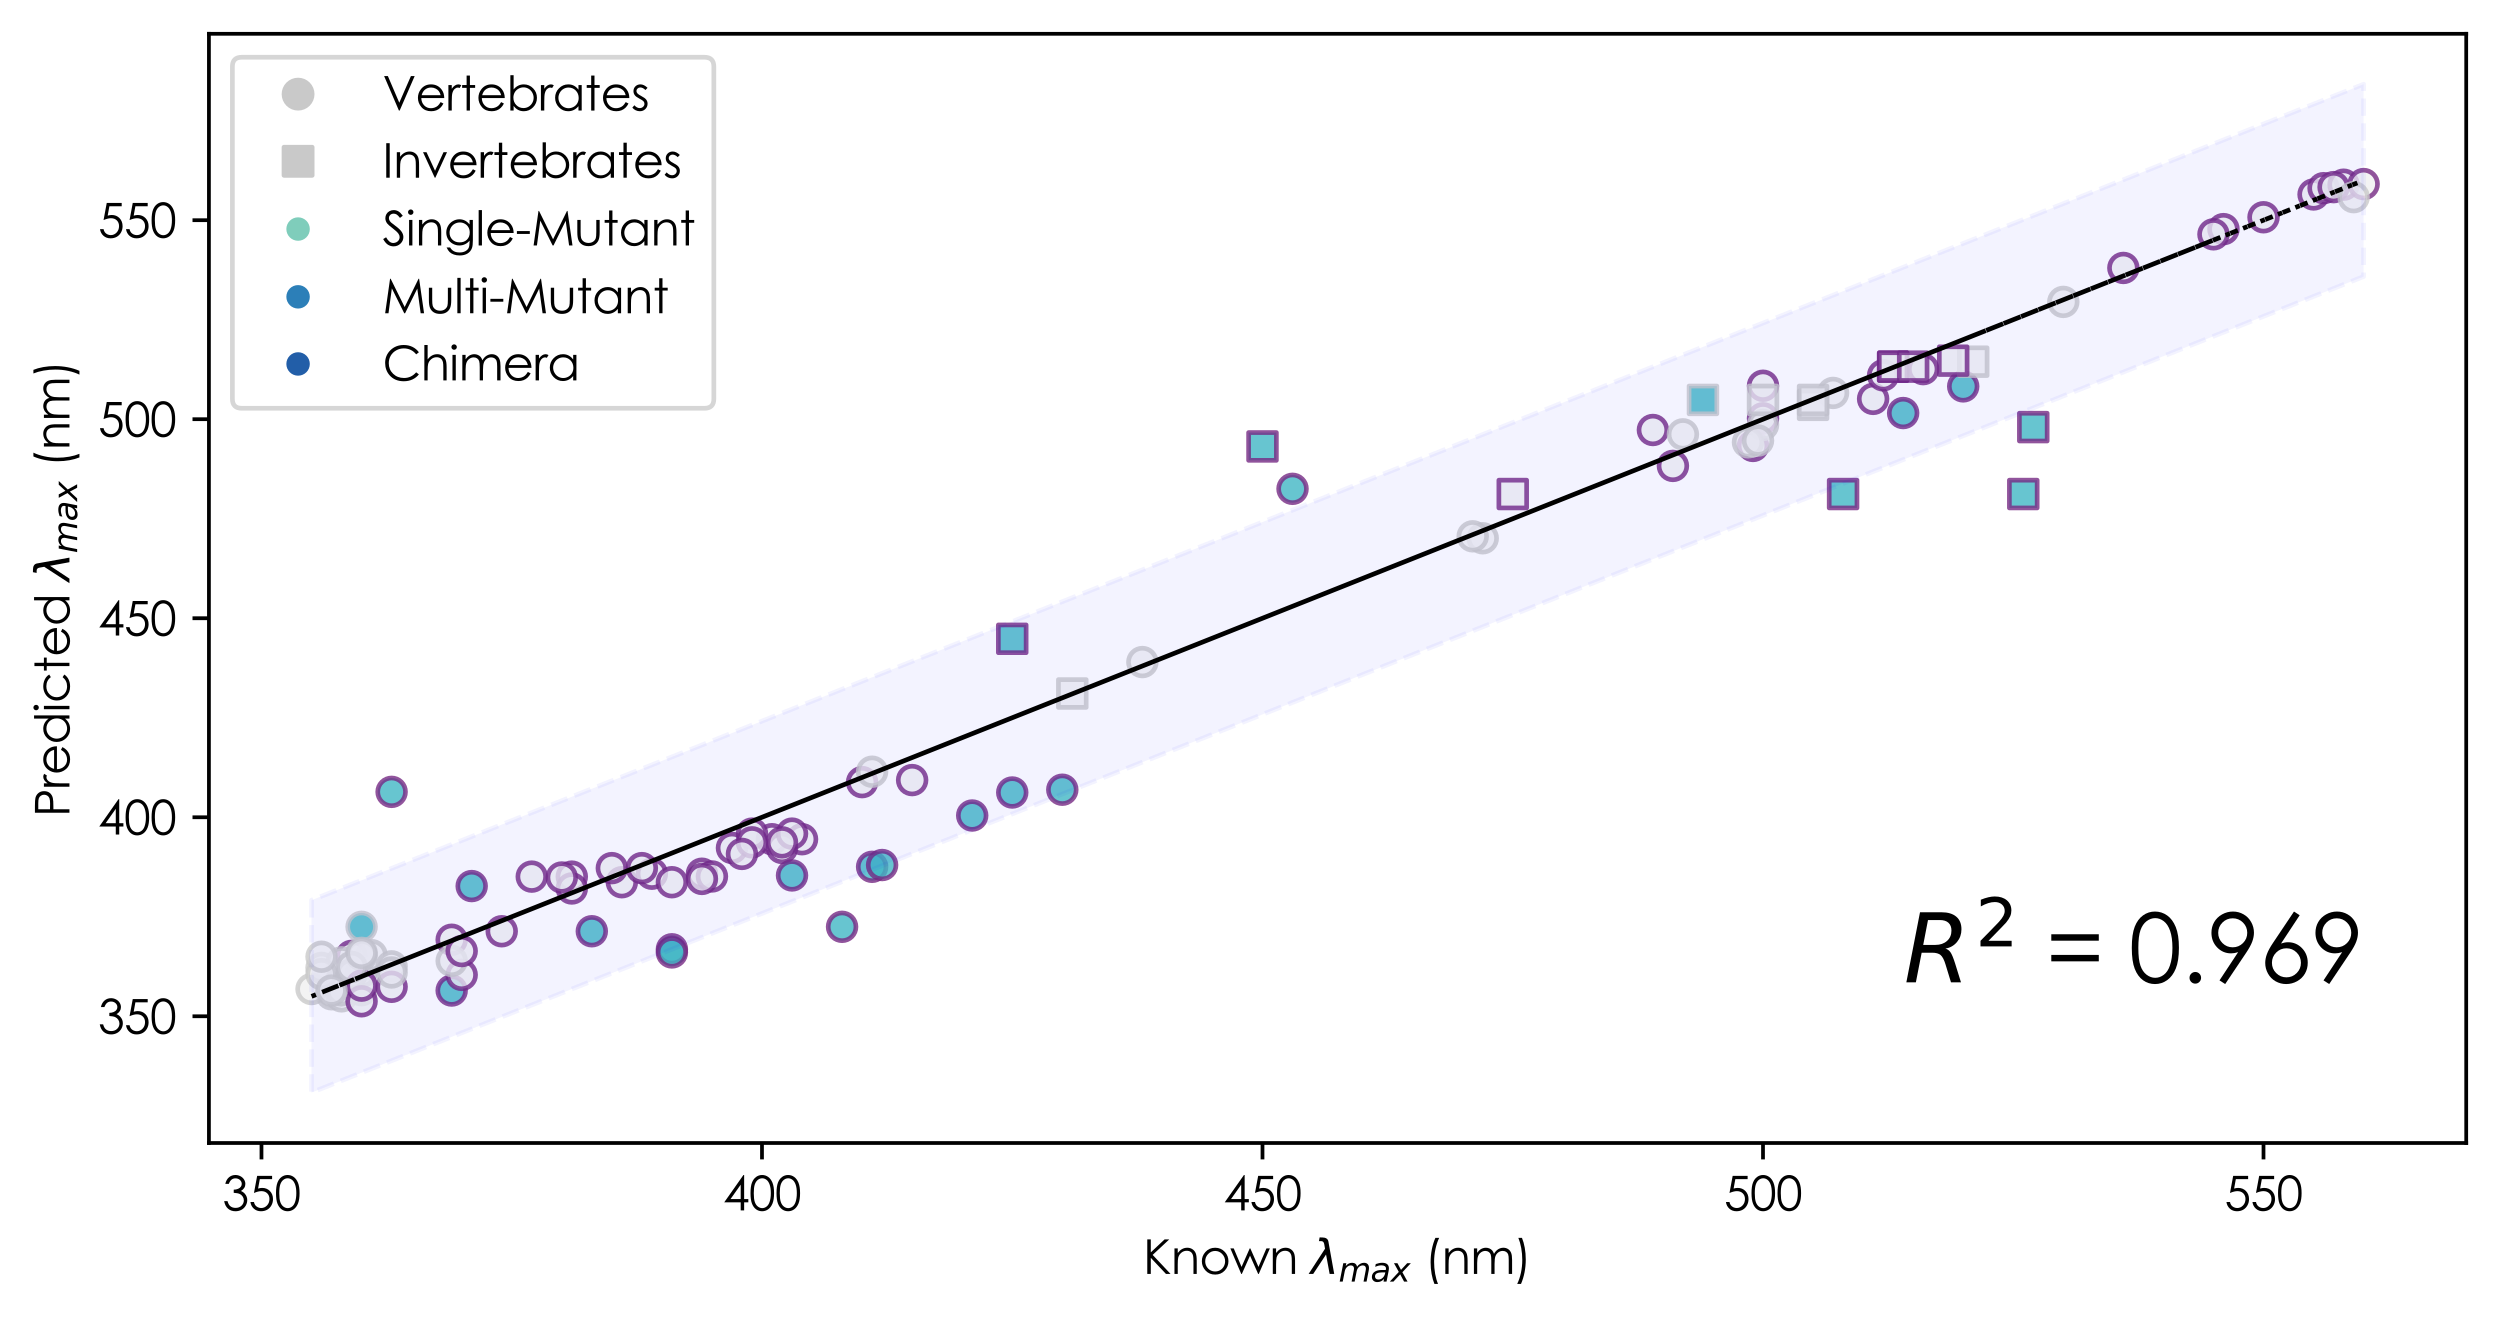 <?xml version="1.0" encoding="utf-8" standalone="no"?>
<!DOCTYPE svg PUBLIC "-//W3C//DTD SVG 1.1//EN"
  "http://www.w3.org/Graphics/SVG/1.1/DTD/svg11.dtd">
<svg xmlns:xlink="http://www.w3.org/1999/xlink" width="532.8pt" height="280.8pt" viewBox="0 0 532.8 280.8" xmlns="http://www.w3.org/2000/svg" version="1.1">
 <defs>
  <style type="text/css">*{stroke-linejoin: round; stroke-linecap: butt}</style>
 </defs>
 <g id="figure_1">
  <g id="patch_1">
   <path d="M 0 280.8 
L 532.8 280.8 
L 532.8 0 
L 0 0 
z
" style="fill: #ffffff"/>
  </g>
  <g id="axes_1">
   <g id="patch_2">
    <path d="M 44.527 243.592 
L 525.6 243.592 
L 525.6 7.2 
L 44.527 7.2 
z
" style="fill: #ffffff"/>
   </g>
   <g id="PathCollection_1">
    <defs>
     <path id="C0_0_3c0d12f141" d="M 0 2.958 
C 0.784 2.958 1.537 2.646 2.092 2.092 
C 2.646 1.537 2.958 0.784 2.958 -0 
C 2.958 -0.784 2.646 -1.537 2.092 -2.092 
C 1.537 -2.646 0.784 -2.958 0 -2.958 
C -0.784 -2.958 -1.537 -2.646 -2.092 -2.092 
C -2.646 -1.537 -2.958 -0.784 -2.958 0 
C -2.958 0.784 -2.646 1.537 -2.092 2.092 
C -1.537 2.646 -0.784 2.958 0 2.958 
z
"/>
    </defs>
    <g clip-path="url(#pa3a2a03641)">
     <use xlink:href="#C0_0_3c0d12f141" x="315.997" y="114.716" style="fill: #f0f0f0; fill-opacity: 0.8; stroke: #c9c9c9; stroke-opacity: 0.8"/>
    </g>
    <g clip-path="url(#pa3a2a03641)">
     <use xlink:href="#C0_0_3c0d12f141" x="313.864" y="114.297" style="fill: #f0f0f0; fill-opacity: 0.8; stroke: #c9c9c9; stroke-opacity: 0.8"/>
    </g>
    <g clip-path="url(#pa3a2a03641)">
     <use xlink:href="#C0_0_3c0d12f141" x="243.463" y="141.101" style="fill: #f0f0f0; fill-opacity: 0.8; stroke: #c9c9c9; stroke-opacity: 0.8"/>
    </g>
    <g clip-path="url(#pa3a2a03641)">
     <use xlink:href="#C0_0_3c0d12f141" x="473.866" y="48.833" style="fill: #f0f0f0; fill-opacity: 0.8; stroke: #762a83; stroke-opacity: 0.8"/>
    </g>
    <g clip-path="url(#pa3a2a03641)">
     <use xlink:href="#C0_0_3c0d12f141" x="493.066" y="41.44" style="fill: #f0f0f0; fill-opacity: 0.8; stroke: #762a83; stroke-opacity: 0.8"/>
    </g>
    <g clip-path="url(#pa3a2a03641)">
     <use xlink:href="#C0_0_3c0d12f141" x="495.2" y="40.103" style="fill: #f0f0f0; fill-opacity: 0.8; stroke: #762a83; stroke-opacity: 0.8"/>
    </g>
    <g clip-path="url(#pa3a2a03641)">
     <use xlink:href="#C0_0_3c0d12f141" x="499.466" y="39.363" style="fill: #f0f0f0; fill-opacity: 0.8; stroke: #762a83; stroke-opacity: 0.8"/>
    </g>
    <g clip-path="url(#pa3a2a03641)">
     <use xlink:href="#C0_0_3c0d12f141" x="497.333" y="39.883" style="fill: #f0f0f0; fill-opacity: 0.8; stroke: #762a83; stroke-opacity: 0.8"/>
    </g>
    <g clip-path="url(#pa3a2a03641)">
     <use xlink:href="#C0_0_3c0d12f141" x="503.733" y="39.225" style="fill: #f0f0f0; fill-opacity: 0.8; stroke: #762a83; stroke-opacity: 0.8"/>
    </g>
    <g clip-path="url(#pa3a2a03641)">
     <use xlink:href="#C0_0_3c0d12f141" x="482.399" y="46.301" style="fill: #f0f0f0; fill-opacity: 0.8; stroke: #762a83; stroke-opacity: 0.8"/>
    </g>
    <g clip-path="url(#pa3a2a03641)">
     <use xlink:href="#C0_0_3c0d12f141" x="375.731" y="82.211" style="fill: #f0f0f0; fill-opacity: 0.8; stroke: #762a83; stroke-opacity: 0.8"/>
    </g>
    <g clip-path="url(#pa3a2a03641)">
     <use xlink:href="#C0_0_3c0d12f141" x="439.732" y="64.341" style="fill: #f0f0f0; fill-opacity: 0.8; stroke: #c9c9c9; stroke-opacity: 0.8"/>
    </g>
    <g clip-path="url(#pa3a2a03641)">
     <use xlink:href="#C0_0_3c0d12f141" x="501.6" y="42.017" style="fill: #f0f0f0; fill-opacity: 0.8; stroke: #c9c9c9; stroke-opacity: 0.8"/>
    </g>
    <g clip-path="url(#pa3a2a03641)">
     <use xlink:href="#C0_0_3c0d12f141" x="399.198" y="85.009" style="fill: #f0f0f0; fill-opacity: 0.8; stroke: #762a83; stroke-opacity: 0.8"/>
    </g>
    <g clip-path="url(#pa3a2a03641)">
     <use xlink:href="#C0_0_3c0d12f141" x="373.598" y="95.039" style="fill: #f0f0f0; fill-opacity: 0.8; stroke: #762a83; stroke-opacity: 0.8"/>
    </g>
    <g clip-path="url(#pa3a2a03641)">
     <use xlink:href="#C0_0_3c0d12f141" x="74.927" y="203.714" style="fill: #f0f0f0; fill-opacity: 0.8; stroke: #762a83; stroke-opacity: 0.8"/>
    </g>
    <g clip-path="url(#pa3a2a03641)">
     <use xlink:href="#C0_0_3c0d12f141" x="70.66" y="211.902" style="fill: #f0f0f0; fill-opacity: 0.8; stroke: #c9c9c9; stroke-opacity: 0.8"/>
    </g>
    <g clip-path="url(#pa3a2a03641)">
     <use xlink:href="#C0_0_3c0d12f141" x="66.394" y="210.782" style="fill: #f0f0f0; fill-opacity: 0.8; stroke: #c9c9c9; stroke-opacity: 0.8"/>
    </g>
    <g clip-path="url(#pa3a2a03641)">
     <use xlink:href="#C0_0_3c0d12f141" x="68.527" y="206.272" style="fill: #f0f0f0; fill-opacity: 0.8; stroke: #c9c9c9; stroke-opacity: 0.8"/>
    </g>
    <g clip-path="url(#pa3a2a03641)">
     <use xlink:href="#C0_0_3c0d12f141" x="96.261" y="200.279" style="fill: #f0f0f0; fill-opacity: 0.8; stroke: #762a83; stroke-opacity: 0.8"/>
    </g>
    <g clip-path="url(#pa3a2a03641)">
     <use xlink:href="#C0_0_3c0d12f141" x="138.928" y="186.208" style="fill: #f0f0f0; fill-opacity: 0.8; stroke: #762a83; stroke-opacity: 0.8"/>
    </g>
    <g clip-path="url(#pa3a2a03641)">
     <use xlink:href="#C0_0_3c0d12f141" x="149.595" y="186.208" style="fill: #f0f0f0; fill-opacity: 0.8; stroke: #762a83; stroke-opacity: 0.8"/>
    </g>
    <g clip-path="url(#pa3a2a03641)">
     <use xlink:href="#C0_0_3c0d12f141" x="170.928" y="178.853" style="fill: #f0f0f0; fill-opacity: 0.8; stroke: #762a83; stroke-opacity: 0.8"/>
    </g>
    <g clip-path="url(#pa3a2a03641)">
     <use xlink:href="#C0_0_3c0d12f141" x="164.528" y="178.853" style="fill: #f0f0f0; fill-opacity: 0.8; stroke: #762a83; stroke-opacity: 0.8"/>
    </g>
    <g clip-path="url(#pa3a2a03641)">
     <use xlink:href="#C0_0_3c0d12f141" x="72.794" y="208.809" style="fill: #f0f0f0; fill-opacity: 0.8; stroke: #c9c9c9; stroke-opacity: 0.8"/>
    </g>
    <g clip-path="url(#pa3a2a03641)">
     <use xlink:href="#C0_0_3c0d12f141" x="72.794" y="205.093" style="fill: #f0f0f0; fill-opacity: 0.8; stroke: #c9c9c9; stroke-opacity: 0.8"/>
    </g>
    <g clip-path="url(#pa3a2a03641)">
     <use xlink:href="#C0_0_3c0d12f141" x="132.528" y="188.019" style="fill: #f0f0f0; fill-opacity: 0.8; stroke: #762a83; stroke-opacity: 0.8"/>
    </g>
    <g clip-path="url(#pa3a2a03641)">
     <use xlink:href="#C0_0_3c0d12f141" x="143.195" y="188.019" style="fill: #f0f0f0; fill-opacity: 0.8; stroke: #762a83; stroke-opacity: 0.8"/>
    </g>
    <g clip-path="url(#pa3a2a03641)">
     <use xlink:href="#C0_0_3c0d12f141" x="166.662" y="180.713" style="fill: #f0f0f0; fill-opacity: 0.8; stroke: #762a83; stroke-opacity: 0.8"/>
    </g>
    <g clip-path="url(#pa3a2a03641)">
     <use xlink:href="#C0_0_3c0d12f141" x="155.995" y="180.713" style="fill: #f0f0f0; fill-opacity: 0.8; stroke: #762a83; stroke-opacity: 0.8"/>
    </g>
    <g clip-path="url(#pa3a2a03641)">
     <use xlink:href="#C0_0_3c0d12f141" x="72.794" y="212.34" style="fill: #f0f0f0; fill-opacity: 0.8; stroke: #c9c9c9; stroke-opacity: 0.8"/>
    </g>
    <g clip-path="url(#pa3a2a03641)">
     <use xlink:href="#C0_0_3c0d12f141" x="72.794" y="211.035" style="fill: #f0f0f0; fill-opacity: 0.8; stroke: #c9c9c9; stroke-opacity: 0.8"/>
    </g>
    <g clip-path="url(#pa3a2a03641)">
     <use xlink:href="#C0_0_3c0d12f141" x="77.06" y="211.035" style="fill: #f0f0f0; fill-opacity: 0.8; stroke: #c9c9c9; stroke-opacity: 0.8"/>
    </g>
    <g clip-path="url(#pa3a2a03641)">
     <use xlink:href="#C0_0_3c0d12f141" x="77.06" y="207.14" style="fill: #f0f0f0; fill-opacity: 0.8; stroke: #c9c9c9; stroke-opacity: 0.8"/>
    </g>
    <g clip-path="url(#pa3a2a03641)">
     <use xlink:href="#C0_0_3c0d12f141" x="136.795" y="185.015" style="fill: #f0f0f0; fill-opacity: 0.8; stroke: #762a83; stroke-opacity: 0.8"/>
    </g>
    <g clip-path="url(#pa3a2a03641)">
     <use xlink:href="#C0_0_3c0d12f141" x="130.394" y="185.015" style="fill: #f0f0f0; fill-opacity: 0.8; stroke: #762a83; stroke-opacity: 0.8"/>
    </g>
    <g clip-path="url(#pa3a2a03641)">
     <use xlink:href="#C0_0_3c0d12f141" x="160.262" y="177.66" style="fill: #f0f0f0; fill-opacity: 0.8; stroke: #762a83; stroke-opacity: 0.8"/>
    </g>
    <g clip-path="url(#pa3a2a03641)">
     <use xlink:href="#C0_0_3c0d12f141" x="168.795" y="177.66" style="fill: #f0f0f0; fill-opacity: 0.8; stroke: #762a83; stroke-opacity: 0.8"/>
    </g>
    <g clip-path="url(#pa3a2a03641)">
     <use xlink:href="#C0_0_3c0d12f141" x="68.527" y="207.616" style="fill: #f0f0f0; fill-opacity: 0.8; stroke: #c9c9c9; stroke-opacity: 0.8"/>
    </g>
    <g clip-path="url(#pa3a2a03641)">
     <use xlink:href="#C0_0_3c0d12f141" x="74.927" y="207.616" style="fill: #f0f0f0; fill-opacity: 0.8; stroke: #c9c9c9; stroke-opacity: 0.8"/>
    </g>
    <g clip-path="url(#pa3a2a03641)">
     <use xlink:href="#C0_0_3c0d12f141" x="68.527" y="203.9" style="fill: #f0f0f0; fill-opacity: 0.8; stroke: #c9c9c9; stroke-opacity: 0.8"/>
    </g>
    <g clip-path="url(#pa3a2a03641)">
     <use xlink:href="#C0_0_3c0d12f141" x="79.194" y="203.566" style="fill: #f0f0f0; fill-opacity: 0.8; stroke: #c9c9c9; stroke-opacity: 0.8"/>
    </g>
    <g clip-path="url(#pa3a2a03641)">
     <use xlink:href="#C0_0_3c0d12f141" x="77.06" y="203.566" style="fill: #f0f0f0; fill-opacity: 0.8; stroke: #c9c9c9; stroke-opacity: 0.8"/>
    </g>
    <g clip-path="url(#pa3a2a03641)">
     <use xlink:href="#C0_0_3c0d12f141" x="113.328" y="186.826" style="fill: #f0f0f0; fill-opacity: 0.8; stroke: #762a83; stroke-opacity: 0.8"/>
    </g>
    <g clip-path="url(#pa3a2a03641)">
     <use xlink:href="#C0_0_3c0d12f141" x="121.861" y="186.826" style="fill: #f0f0f0; fill-opacity: 0.8; stroke: #762a83; stroke-opacity: 0.8"/>
    </g>
    <g clip-path="url(#pa3a2a03641)">
     <use xlink:href="#C0_0_3c0d12f141" x="166.662" y="179.52" style="fill: #f0f0f0; fill-opacity: 0.8; stroke: #762a83; stroke-opacity: 0.8"/>
    </g>
    <g clip-path="url(#pa3a2a03641)">
     <use xlink:href="#C0_0_3c0d12f141" x="160.262" y="179.52" style="fill: #f0f0f0; fill-opacity: 0.8; stroke: #762a83; stroke-opacity: 0.8"/>
    </g>
    <g clip-path="url(#pa3a2a03641)">
     <use xlink:href="#C0_0_3c0d12f141" x="83.46" y="205.947" style="fill: #f0f0f0; fill-opacity: 0.8; stroke: #c9c9c9; stroke-opacity: 0.8"/>
    </g>
    <g clip-path="url(#pa3a2a03641)">
     <use xlink:href="#C0_0_3c0d12f141" x="375.731" y="89.154" style="fill: #f0f0f0; fill-opacity: 0.8; stroke: #762a83; stroke-opacity: 0.8"/>
    </g>
    <g clip-path="url(#pa3a2a03641)">
     <use xlink:href="#C0_0_3c0d12f141" x="158.128" y="181.986" style="fill: #f0f0f0; fill-opacity: 0.8; stroke: #762a83; stroke-opacity: 0.8"/>
    </g>
    <g clip-path="url(#pa3a2a03641)">
     <use xlink:href="#C0_0_3c0d12f141" x="194.395" y="166.252" style="fill: #f0f0f0; fill-opacity: 0.8; stroke: #762a83; stroke-opacity: 0.8"/>
    </g>
    <g clip-path="url(#pa3a2a03641)">
     <use xlink:href="#C0_0_3c0d12f141" x="183.729" y="166.686" style="fill: #f0f0f0; fill-opacity: 0.8; stroke: #762a83; stroke-opacity: 0.8"/>
    </g>
    <g clip-path="url(#pa3a2a03641)">
     <use xlink:href="#C0_0_3c0d12f141" x="185.862" y="164.468" style="fill: #f0f0f0; fill-opacity: 0.8; stroke: #c9c9c9; stroke-opacity: 0.8"/>
    </g>
    <g clip-path="url(#pa3a2a03641)">
     <use xlink:href="#C0_0_3c0d12f141" x="77.06" y="213.392" style="fill: #f0f0f0; fill-opacity: 0.8; stroke: #762a83; stroke-opacity: 0.8"/>
    </g>
    <g clip-path="url(#pa3a2a03641)">
     <use xlink:href="#C0_0_3c0d12f141" x="77.06" y="210.059" style="fill: #f0f0f0; fill-opacity: 0.8; stroke: #762a83; stroke-opacity: 0.8"/>
    </g>
    <g clip-path="url(#pa3a2a03641)">
     <use xlink:href="#C0_0_3c0d12f141" x="83.46" y="210.31" style="fill: #f0f0f0; fill-opacity: 0.8; stroke: #762a83; stroke-opacity: 0.8"/>
    </g>
    <g clip-path="url(#pa3a2a03641)">
     <use xlink:href="#C0_0_3c0d12f141" x="471.733" y="49.937" style="fill: #f0f0f0; fill-opacity: 0.8; stroke: #762a83; stroke-opacity: 0.8"/>
    </g>
    <g clip-path="url(#pa3a2a03641)">
     <use xlink:href="#C0_0_3c0d12f141" x="409.865" y="78.669" style="fill: #f0f0f0; fill-opacity: 0.8; stroke: #762a83; stroke-opacity: 0.8"/>
    </g>
    <g clip-path="url(#pa3a2a03641)">
     <use xlink:href="#C0_0_3c0d12f141" x="401.332" y="79.991" style="fill: #f0f0f0; fill-opacity: 0.8; stroke: #762a83; stroke-opacity: 0.8"/>
    </g>
    <g clip-path="url(#pa3a2a03641)">
     <use xlink:href="#C0_0_3c0d12f141" x="452.532" y="57.104" style="fill: #f0f0f0; fill-opacity: 0.8; stroke: #762a83; stroke-opacity: 0.8"/>
    </g>
    <g clip-path="url(#pa3a2a03641)">
     <use xlink:href="#C0_0_3c0d12f141" x="100.527" y="188.839" style="fill: #41b6c4; fill-opacity: 0.8; stroke: #762a83; stroke-opacity: 0.8"/>
    </g>
    <g clip-path="url(#pa3a2a03641)">
     <use xlink:href="#C0_0_3c0d12f141" x="405.598" y="88.028" style="fill: #41b6c4; fill-opacity: 0.8; stroke: #762a83; stroke-opacity: 0.8"/>
    </g>
    <g clip-path="url(#pa3a2a03641)">
     <use xlink:href="#C0_0_3c0d12f141" x="418.398" y="82.345" style="fill: #41b6c4; fill-opacity: 0.8; stroke: #762a83; stroke-opacity: 0.8"/>
    </g>
    <g clip-path="url(#pa3a2a03641)">
     <use xlink:href="#C0_0_3c0d12f141" x="275.463" y="104.179" style="fill: #41b6c4; fill-opacity: 0.8; stroke: #762a83; stroke-opacity: 0.8"/>
    </g>
    <g clip-path="url(#pa3a2a03641)">
     <use xlink:href="#C0_0_3c0d12f141" x="352.264" y="91.641" style="fill: #f0f0f0; fill-opacity: 0.8; stroke: #762a83; stroke-opacity: 0.8"/>
    </g>
    <g clip-path="url(#pa3a2a03641)">
     <use xlink:href="#C0_0_3c0d12f141" x="375.731" y="90.567" style="fill: #f0f0f0; fill-opacity: 0.8; stroke: #c9c9c9; stroke-opacity: 0.8"/>
    </g>
    <g clip-path="url(#pa3a2a03641)">
     <use xlink:href="#C0_0_3c0d12f141" x="372.531" y="94.264" style="fill: #f0f0f0; fill-opacity: 0.8; stroke: #c9c9c9; stroke-opacity: 0.8"/>
    </g>
    <g clip-path="url(#pa3a2a03641)">
     <use xlink:href="#C0_0_3c0d12f141" x="374.665" y="93.888" style="fill: #f0f0f0; fill-opacity: 0.8; stroke: #c9c9c9; stroke-opacity: 0.8"/>
    </g>
    <g clip-path="url(#pa3a2a03641)">
     <use xlink:href="#C0_0_3c0d12f141" x="358.664" y="92.571" style="fill: #f0f0f0; fill-opacity: 0.8; stroke: #c9c9c9; stroke-opacity: 0.8"/>
    </g>
    <g clip-path="url(#pa3a2a03641)">
     <use xlink:href="#C0_0_3c0d12f141" x="356.531" y="99.293" style="fill: #f0f0f0; fill-opacity: 0.8; stroke: #762a83; stroke-opacity: 0.8"/>
    </g>
    <g clip-path="url(#pa3a2a03641)">
     <use xlink:href="#C0_0_3c0d12f141" x="83.46" y="207.249" style="fill: #f0f0f0; fill-opacity: 0.8; stroke: #c9c9c9; stroke-opacity: 0.8"/>
    </g>
    <g clip-path="url(#pa3a2a03641)">
     <use xlink:href="#C0_0_3c0d12f141" x="185.862" y="184.737" style="fill: #41b6c4; fill-opacity: 0.8; stroke: #762a83; stroke-opacity: 0.8"/>
    </g>
    <g clip-path="url(#pa3a2a03641)">
     <use xlink:href="#C0_0_3c0d12f141" x="96.261" y="211.102" style="fill: #41b6c4; fill-opacity: 0.8; stroke: #762a83; stroke-opacity: 0.8"/>
    </g>
    <g clip-path="url(#pa3a2a03641)">
     <use xlink:href="#C0_0_3c0d12f141" x="151.728" y="186.791" style="fill: #f0f0f0; fill-opacity: 0.8; stroke: #762a83; stroke-opacity: 0.8"/>
    </g>
    <g clip-path="url(#pa3a2a03641)">
     <use xlink:href="#C0_0_3c0d12f141" x="187.995" y="184.355" style="fill: #41b6c4; fill-opacity: 0.8; stroke: #762a83; stroke-opacity: 0.8"/>
    </g>
    <g clip-path="url(#pa3a2a03641)">
     <use xlink:href="#C0_0_3c0d12f141" x="226.396" y="168.306" style="fill: #41b6c4; fill-opacity: 0.8; stroke: #762a83; stroke-opacity: 0.8"/>
    </g>
    <g clip-path="url(#pa3a2a03641)">
     <use xlink:href="#C0_0_3c0d12f141" x="215.729" y="168.898" style="fill: #41b6c4; fill-opacity: 0.8; stroke: #762a83; stroke-opacity: 0.8"/>
    </g>
    <g clip-path="url(#pa3a2a03641)">
     <use xlink:href="#C0_0_3c0d12f141" x="121.861" y="189.352" style="fill: #f0f0f0; fill-opacity: 0.8; stroke: #762a83; stroke-opacity: 0.8"/>
    </g>
    <g clip-path="url(#pa3a2a03641)">
     <use xlink:href="#C0_0_3c0d12f141" x="168.795" y="186.573" style="fill: #41b6c4; fill-opacity: 0.8; stroke: #762a83; stroke-opacity: 0.8"/>
    </g>
    <g clip-path="url(#pa3a2a03641)">
     <use xlink:href="#C0_0_3c0d12f141" x="390.665" y="83.741" style="fill: #f0f0f0; fill-opacity: 0.8; stroke: #c9c9c9; stroke-opacity: 0.8"/>
    </g>
    <g clip-path="url(#pa3a2a03641)">
     <use xlink:href="#C0_0_3c0d12f141" x="74.927" y="206.077" style="fill: #f0f0f0; fill-opacity: 0.8; stroke: #c9c9c9; stroke-opacity: 0.8"/>
    </g>
    <g clip-path="url(#pa3a2a03641)">
     <use xlink:href="#C0_0_3c0d12f141" x="70.66" y="211.11" style="fill: #f0f0f0; fill-opacity: 0.8; stroke: #c9c9c9; stroke-opacity: 0.8"/>
    </g>
    <g clip-path="url(#pa3a2a03641)">
     <use xlink:href="#C0_0_3c0d12f141" x="149.595" y="187.316" style="fill: #f0f0f0; fill-opacity: 0.8; stroke: #762a83; stroke-opacity: 0.8"/>
    </g>
    <g clip-path="url(#pa3a2a03641)">
     <use xlink:href="#C0_0_3c0d12f141" x="119.728" y="187.013" style="fill: #f0f0f0; fill-opacity: 0.8; stroke: #762a83; stroke-opacity: 0.8"/>
    </g>
    <g clip-path="url(#pa3a2a03641)">
     <use xlink:href="#C0_0_3c0d12f141" x="207.196" y="173.802" style="fill: #41b6c4; fill-opacity: 0.8; stroke: #762a83; stroke-opacity: 0.8"/>
    </g>
    <g clip-path="url(#pa3a2a03641)">
     <use xlink:href="#C0_0_3c0d12f141" x="98.394" y="207.77" style="fill: #f0f0f0; fill-opacity: 0.8; stroke: #762a83; stroke-opacity: 0.8"/>
    </g>
    <g clip-path="url(#pa3a2a03641)">
     <use xlink:href="#C0_0_3c0d12f141" x="143.195" y="202.312" style="fill: #41b6c4; fill-opacity: 0.8; stroke: #762a83; stroke-opacity: 0.8"/>
    </g>
    <g clip-path="url(#pa3a2a03641)">
     <use xlink:href="#C0_0_3c0d12f141" x="179.462" y="197.523" style="fill: #41b6c4; fill-opacity: 0.8; stroke: #762a83; stroke-opacity: 0.8"/>
    </g>
    <g clip-path="url(#pa3a2a03641)">
     <use xlink:href="#C0_0_3c0d12f141" x="143.195" y="202.982" style="fill: #41b6c4; fill-opacity: 0.8; stroke: #762a83; stroke-opacity: 0.8"/>
    </g>
    <g clip-path="url(#pa3a2a03641)">
     <use xlink:href="#C0_0_3c0d12f141" x="77.06" y="197.523" style="fill: #41b6c4; fill-opacity: 0.8; stroke: #c9c9c9; stroke-opacity: 0.8"/>
    </g>
    <g clip-path="url(#pa3a2a03641)">
     <use xlink:href="#C0_0_3c0d12f141" x="126.128" y="198.468" style="fill: #41b6c4; fill-opacity: 0.8; stroke: #762a83; stroke-opacity: 0.8"/>
    </g>
    <g clip-path="url(#pa3a2a03641)">
     <use xlink:href="#C0_0_3c0d12f141" x="106.927" y="198.468" style="fill: #f0f0f0; fill-opacity: 0.8; stroke: #762a83; stroke-opacity: 0.8"/>
    </g>
    <g clip-path="url(#pa3a2a03641)">
     <use xlink:href="#C0_0_3c0d12f141" x="96.261" y="204.779" style="fill: #f0f0f0; fill-opacity: 0.8; stroke: #c9c9c9; stroke-opacity: 0.8"/>
    </g>
    <g clip-path="url(#pa3a2a03641)">
     <use xlink:href="#C0_0_3c0d12f141" x="77.06" y="203.077" style="fill: #f0f0f0; fill-opacity: 0.8; stroke: #c9c9c9; stroke-opacity: 0.8"/>
    </g>
    <g clip-path="url(#pa3a2a03641)">
     <use xlink:href="#C0_0_3c0d12f141" x="98.394" y="202.693" style="fill: #f0f0f0; fill-opacity: 0.8; stroke: #762a83; stroke-opacity: 0.8"/>
    </g>
    <g clip-path="url(#pa3a2a03641)">
     <use xlink:href="#C0_0_3c0d12f141" x="83.46" y="168.761" style="fill: #41b6c4; fill-opacity: 0.8; stroke: #762a83; stroke-opacity: 0.8"/>
    </g>
   </g>
   <g id="PathCollection_2">
    <defs>
     <path id="C1_0_846fd2a6d9" d="M -2.958 2.958 
L 2.958 2.958 
L 2.958 -2.958 
L -2.958 -2.958 
z
"/>
    </defs>
    <g clip-path="url(#pa3a2a03641)">
     <use xlink:href="#C1_0_846fd2a6d9" x="215.729" y="136.142" style="fill: #41b6c4; fill-opacity: 0.8; stroke: #762a83; stroke-opacity: 0.8"/>
    </g>
    <g clip-path="url(#pa3a2a03641)">
     <use xlink:href="#C1_0_846fd2a6d9" x="228.529" y="147.799" style="fill: #f0f0f0; fill-opacity: 0.8; stroke: #c9c9c9; stroke-opacity: 0.8"/>
    </g>
    <g clip-path="url(#pa3a2a03641)">
     <use xlink:href="#C1_0_846fd2a6d9" x="420.532" y="77.085" style="fill: #f0f0f0; fill-opacity: 0.8; stroke: #c9c9c9; stroke-opacity: 0.8"/>
    </g>
    <g clip-path="url(#pa3a2a03641)">
     <use xlink:href="#C1_0_846fd2a6d9" x="403.465" y="78.136" style="fill: #f0f0f0; fill-opacity: 0.8; stroke: #762a83; stroke-opacity: 0.8"/>
    </g>
    <g clip-path="url(#pa3a2a03641)">
     <use xlink:href="#C1_0_846fd2a6d9" x="403.465" y="78.136" style="fill: #f0f0f0; fill-opacity: 0.8; stroke: #762a83; stroke-opacity: 0.8"/>
    </g>
    <g clip-path="url(#pa3a2a03641)">
     <use xlink:href="#C1_0_846fd2a6d9" x="407.732" y="78.136" style="fill: #f0f0f0; fill-opacity: 0.8; stroke: #762a83; stroke-opacity: 0.8"/>
    </g>
    <g clip-path="url(#pa3a2a03641)">
     <use xlink:href="#C1_0_846fd2a6d9" x="433.332" y="91.026" style="fill: #41b6c4; fill-opacity: 0.8; stroke: #762a83; stroke-opacity: 0.8"/>
    </g>
    <g clip-path="url(#pa3a2a03641)">
     <use xlink:href="#C1_0_846fd2a6d9" x="392.798" y="105.291" style="fill: #41b6c4; fill-opacity: 0.8; stroke: #762a83; stroke-opacity: 0.8"/>
    </g>
    <g clip-path="url(#pa3a2a03641)">
     <use xlink:href="#C1_0_846fd2a6d9" x="269.063" y="95.148" style="fill: #41b6c4; fill-opacity: 0.8; stroke: #762a83; stroke-opacity: 0.8"/>
    </g>
    <g clip-path="url(#pa3a2a03641)">
     <use xlink:href="#C1_0_846fd2a6d9" x="322.397" y="105.291" style="fill: #f0f0f0; fill-opacity: 0.8; stroke: #762a83; stroke-opacity: 0.8"/>
    </g>
    <g clip-path="url(#pa3a2a03641)">
     <use xlink:href="#C1_0_846fd2a6d9" x="431.199" y="105.291" style="fill: #41b6c4; fill-opacity: 0.8; stroke: #762a83; stroke-opacity: 0.8"/>
    </g>
    <g clip-path="url(#pa3a2a03641)">
     <use xlink:href="#C1_0_846fd2a6d9" x="416.265" y="76.864" style="fill: #f0f0f0; fill-opacity: 0.8; stroke: #762a83; stroke-opacity: 0.8"/>
    </g>
    <g clip-path="url(#pa3a2a03641)">
     <use xlink:href="#C1_0_846fd2a6d9" x="386.398" y="86.282" style="fill: #f0f0f0; fill-opacity: 0.8; stroke: #c9c9c9; stroke-opacity: 0.8"/>
    </g>
    <g clip-path="url(#pa3a2a03641)">
     <use xlink:href="#C1_0_846fd2a6d9" x="375.731" y="85.232" style="fill: #f0f0f0; fill-opacity: 0.8; stroke: #c9c9c9; stroke-opacity: 0.8"/>
    </g>
    <g clip-path="url(#pa3a2a03641)">
     <use xlink:href="#C1_0_846fd2a6d9" x="386.398" y="85.232" style="fill: #f0f0f0; fill-opacity: 0.8; stroke: #c9c9c9; stroke-opacity: 0.8"/>
    </g>
    <g clip-path="url(#pa3a2a03641)">
     <use xlink:href="#C1_0_846fd2a6d9" x="362.931" y="85.232" style="fill: #41b6c4; fill-opacity: 0.8; stroke: #c9c9c9; stroke-opacity: 0.8"/>
    </g>
   </g>
   <g id="PolyCollection_1">
    <path d="M 66.394 191.852 
L 66.394 232.847 
L 68.527 231.999 
L 68.527 231.999 
L 68.527 231.999 
L 70.66 231.15 
L 70.66 231.15 
L 72.794 230.302 
L 72.794 230.302 
L 72.794 230.302 
L 72.794 230.302 
L 74.927 229.454 
L 74.927 229.454 
L 74.927 229.454 
L 77.06 228.605 
L 77.06 228.605 
L 77.06 228.605 
L 77.06 228.605 
L 77.06 228.605 
L 77.06 228.605 
L 77.06 228.605 
L 79.194 227.757 
L 83.46 226.06 
L 83.46 226.06 
L 83.46 226.06 
L 83.46 226.06 
L 96.261 220.971 
L 96.261 220.971 
L 96.261 220.971 
L 98.394 220.122 
L 98.394 220.122 
L 100.527 219.274 
L 106.927 216.729 
L 113.328 214.184 
L 119.728 211.639 
L 121.861 210.791 
L 121.861 210.791 
L 126.128 209.094 
L 130.394 207.397 
L 132.528 206.549 
L 136.795 204.852 
L 138.928 204.004 
L 143.195 202.307 
L 143.195 202.307 
L 143.195 202.307 
L 149.595 199.762 
L 149.595 199.762 
L 151.728 198.914 
L 155.995 197.217 
L 158.128 196.369 
L 160.262 195.521 
L 160.262 195.521 
L 164.528 193.824 
L 166.662 192.976 
L 166.662 192.976 
L 168.795 192.127 
L 168.795 192.127 
L 170.928 191.279 
L 179.462 187.886 
L 183.729 186.189 
L 185.862 185.341 
L 185.862 185.341 
L 187.995 184.493 
L 194.395 181.948 
L 207.196 176.858 
L 215.729 173.464 
L 215.729 173.464 
L 226.396 169.223 
L 228.529 168.374 
L 243.463 162.436 
L 269.063 152.256 
L 275.463 149.711 
L 313.864 134.441 
L 315.997 133.593 
L 322.397 131.048 
L 352.264 119.172 
L 356.531 117.475 
L 358.664 116.627 
L 362.931 114.93 
L 372.531 111.112 
L 373.598 110.688 
L 374.665 110.264 
L 375.731 109.84 
L 375.731 109.84 
L 375.731 109.84 
L 375.731 109.84 
L 386.398 105.598 
L 386.398 105.598 
L 390.665 103.902 
L 392.798 103.053 
L 399.198 100.508 
L 401.332 99.66 
L 403.465 98.812 
L 403.465 98.812 
L 405.598 97.963 
L 407.732 97.115 
L 409.865 96.267 
L 416.265 93.722 
L 418.398 92.873 
L 420.532 92.025 
L 431.199 87.784 
L 433.332 86.935 
L 439.732 84.39 
L 452.532 79.3 
L 471.733 71.665 
L 473.866 70.817 
L 482.399 67.424 
L 493.066 63.182 
L 495.2 62.334 
L 497.333 61.485 
L 499.466 60.637 
L 501.6 59.789 
L 503.733 58.941 
L 503.733 17.945 
L 503.733 17.945 
L 501.6 18.793 
L 499.466 19.642 
L 497.333 20.49 
L 495.2 21.338 
L 493.066 22.187 
L 482.399 26.428 
L 473.866 29.822 
L 471.733 30.67 
L 452.532 38.305 
L 439.732 43.395 
L 433.332 45.94 
L 431.199 46.788 
L 420.532 51.03 
L 418.398 51.878 
L 416.265 52.726 
L 409.865 55.271 
L 407.732 56.12 
L 405.598 56.968 
L 403.465 57.816 
L 403.465 57.816 
L 401.332 58.665 
L 399.198 59.513 
L 392.798 62.058 
L 390.665 62.906 
L 386.398 64.603 
L 386.398 64.603 
L 375.731 68.845 
L 375.731 68.845 
L 375.731 68.845 
L 375.731 68.845 
L 374.665 69.269 
L 373.598 69.693 
L 372.531 70.117 
L 362.931 73.935 
L 358.664 75.631 
L 356.531 76.48 
L 352.264 78.176 
L 322.397 90.053 
L 315.997 92.598 
L 313.864 93.446 
L 275.463 108.716 
L 269.063 111.261 
L 243.463 121.441 
L 228.529 127.379 
L 226.396 128.227 
L 215.729 132.469 
L 215.729 132.469 
L 207.196 135.862 
L 194.395 140.952 
L 187.995 143.497 
L 185.862 144.345 
L 185.862 144.345 
L 183.729 145.194 
L 179.462 146.89 
L 170.928 150.284 
L 168.795 151.132 
L 168.795 151.132 
L 166.662 151.98 
L 166.662 151.98 
L 164.528 152.829 
L 160.262 154.525 
L 160.262 154.525 
L 158.128 155.374 
L 155.995 156.222 
L 151.728 157.919 
L 149.595 158.767 
L 149.595 158.767 
L 143.195 161.312 
L 143.195 161.312 
L 143.195 161.312 
L 138.928 163.009 
L 136.795 163.857 
L 132.528 165.554 
L 130.394 166.402 
L 126.128 168.099 
L 121.861 169.795 
L 121.861 169.795 
L 119.728 170.644 
L 113.328 173.189 
L 106.927 175.734 
L 100.527 178.278 
L 98.394 179.127 
L 98.394 179.127 
L 96.261 179.975 
L 96.261 179.975 
L 96.261 179.975 
L 83.46 185.065 
L 83.46 185.065 
L 83.46 185.065 
L 83.46 185.065 
L 79.194 186.762 
L 77.06 187.61 
L 77.06 187.61 
L 77.06 187.61 
L 77.06 187.61 
L 77.06 187.61 
L 77.06 187.61 
L 77.06 187.61 
L 74.927 188.458 
L 74.927 188.458 
L 74.927 188.458 
L 72.794 189.307 
L 72.794 189.307 
L 72.794 189.307 
L 72.794 189.307 
L 70.66 190.155 
L 70.66 190.155 
L 68.527 191.003 
L 68.527 191.003 
L 68.527 191.003 
L 66.394 191.852 
z
" clip-path="url(#pa3a2a03641)" style="fill: #0000ff; fill-opacity: 0.05; stroke-dasharray: 3.7,1.6; stroke-dashoffset: 0; stroke: #0000ff; stroke-opacity: 0.05"/>
   </g>
   <g id="matplotlib.axis_1">
    <g id="xtick_1">
     <g id="line2d_1">
      <defs>
       <path id="m504e30760c" d="M 0 0 
L 0 3.5 
" style="stroke: #000000; stroke-width: 0.8"/>
      </defs>
      <g>
       <use xlink:href="#m504e30760c" x="55.727" y="243.592" style="stroke: #000000; stroke-width: 0.8"/>
      </g>
     </g>
     <g id="text_1">
      <!-- 350 -->
      <g transform="translate(47.413 257.956) scale(0.1 -0.1)">
       <defs>
        <path id="CenturyGothic-33" d="M 847 3531 
L 378 3531 
Q 506 4100 868 4406 
Q 1231 4713 1725 4713 
Q 2084 4713 2395 4548 
Q 2706 4384 2876 4106 
Q 3047 3828 3047 3525 
Q 3047 2931 2456 2584 
Q 2788 2450 3000 2191 
Q 3300 1825 3300 1372 
Q 3300 981 3094 626 
Q 2888 272 2531 78 
Q 2175 -116 1734 -116 
Q 1141 -116 744 226 
Q 347 569 225 1231 
L 675 1231 
Q 794 784 1016 584 
Q 1300 331 1741 331 
Q 2241 331 2544 631 
Q 2847 931 2847 1334 
Q 2847 1603 2695 1837 
Q 2544 2072 2289 2190 
Q 2034 2309 1500 2338 
L 1500 2759 
Q 1816 2759 2075 2870 
Q 2334 2981 2451 3153 
Q 2569 3325 2569 3528 
Q 2569 3828 2330 4047 
Q 2091 4266 1725 4266 
Q 1428 4266 1212 4098 
Q 997 3931 847 3531 
z
" transform="scale(0.016)"/>
        <path id="CenturyGothic-35" d="M 3147 4597 
L 3147 4159 
L 1509 4159 
L 1281 2906 
Q 1581 2994 1822 2994 
Q 2450 2994 2858 2573 
Q 3266 2153 3266 1497 
Q 3266 1044 3056 666 
Q 2847 288 2489 86 
Q 2131 -116 1663 -116 
Q 1103 -116 718 226 
Q 334 569 259 1113 
L 731 1113 
Q 784 847 911 681 
Q 1038 516 1248 414 
Q 1459 313 1691 313 
Q 2144 313 2469 656 
Q 2794 1000 2794 1516 
Q 2794 1981 2500 2272 
Q 2206 2563 1716 2563 
Q 1309 2563 731 2316 
L 1156 4597 
L 3147 4597 
z
" transform="scale(0.016)"/>
        <path id="CenturyGothic-30" d="M 203 2297 
Q 203 3206 398 3703 
Q 594 4200 950 4456 
Q 1306 4713 1747 4713 
Q 2194 4713 2556 4455 
Q 2919 4197 3130 3681 
Q 3341 3166 3341 2297 
Q 3341 1431 3133 918 
Q 2925 406 2559 145 
Q 2194 -116 1747 -116 
Q 1306 -116 953 137 
Q 600 391 401 892 
Q 203 1394 203 2297 
z
M 638 2288 
Q 638 1509 777 1111 
Q 916 713 1187 506 
Q 1459 300 1763 300 
Q 2069 300 2334 501 
Q 2600 703 2738 1106 
Q 2909 1597 2909 2288 
Q 2909 2981 2756 3423 
Q 2603 3866 2333 4070 
Q 2063 4275 1763 4275 
Q 1456 4275 1187 4070 
Q 919 3866 778 3467 
Q 638 3069 638 2288 
z
" transform="scale(0.016)"/>
       </defs>
       <use xlink:href="#CenturyGothic-33"/>
       <use xlink:href="#CenturyGothic-35" x="55.42"/>
       <use xlink:href="#CenturyGothic-30" x="110.84"/>
      </g>
     </g>
    </g>
    <g id="xtick_2">
     <g id="line2d_2">
      <g>
       <use xlink:href="#m504e30760c" x="162.395" y="243.592" style="stroke: #000000; stroke-width: 0.8"/>
      </g>
     </g>
     <g id="text_2">
      <!-- 400 -->
      <g transform="translate(154.082 257.956) scale(0.1 -0.1)">
       <defs>
        <path id="CenturyGothic-34" d="M 2725 4713 
L 2819 4713 
L 2819 1509 
L 3375 1509 
L 3375 1069 
L 2819 1069 
L 2819 0 
L 2359 0 
L 2359 1069 
L 163 1069 
L 2725 4713 
z
M 2359 1509 
L 2359 3425 
L 1006 1509 
L 2359 1509 
z
" transform="scale(0.016)"/>
       </defs>
       <use xlink:href="#CenturyGothic-34"/>
       <use xlink:href="#CenturyGothic-30" x="55.42"/>
       <use xlink:href="#CenturyGothic-30" x="110.84"/>
      </g>
     </g>
    </g>
    <g id="xtick_3">
     <g id="line2d_3">
      <g>
       <use xlink:href="#m504e30760c" x="269.063" y="243.592" style="stroke: #000000; stroke-width: 0.8"/>
      </g>
     </g>
     <g id="text_3">
      <!-- 450 -->
      <g transform="translate(260.75 257.956) scale(0.1 -0.1)">
       <use xlink:href="#CenturyGothic-34"/>
       <use xlink:href="#CenturyGothic-35" x="55.42"/>
       <use xlink:href="#CenturyGothic-30" x="110.84"/>
      </g>
     </g>
    </g>
    <g id="xtick_4">
     <g id="line2d_4">
      <g>
       <use xlink:href="#m504e30760c" x="375.731" y="243.592" style="stroke: #000000; stroke-width: 0.8"/>
      </g>
     </g>
     <g id="text_4">
      <!-- 500 -->
      <g transform="translate(367.418 257.956) scale(0.1 -0.1)">
       <use xlink:href="#CenturyGothic-35"/>
       <use xlink:href="#CenturyGothic-30" x="55.42"/>
       <use xlink:href="#CenturyGothic-30" x="110.84"/>
      </g>
     </g>
    </g>
    <g id="xtick_5">
     <g id="line2d_5">
      <g>
       <use xlink:href="#m504e30760c" x="482.399" y="243.592" style="stroke: #000000; stroke-width: 0.8"/>
      </g>
     </g>
     <g id="text_5">
      <!-- 550 -->
      <g transform="translate(474.086 257.956) scale(0.1 -0.1)">
       <use xlink:href="#CenturyGothic-35"/>
       <use xlink:href="#CenturyGothic-35" x="55.42"/>
       <use xlink:href="#CenturyGothic-30" x="110.84"/>
      </g>
     </g>
    </g>
    <g id="text_6">
     <!-- Known $λ_{max}$ (nm) -->
     <g transform="translate(243.613 271.5) scale(0.1 -0.1)">
      <defs>
       <path id="CenturyGothic-4b" d="M 559 4597 
L 1028 4597 
L 1028 2872 
L 2863 4597 
L 3484 4597 
L 1275 2534 
L 3656 0 
L 3047 0 
L 1028 2144 
L 1028 0 
L 559 0 
L 559 4597 
z
" transform="scale(0.016)"/>
       <path id="CenturyGothic-6e" d="M 488 3400 
L 925 3400 
L 925 2791 
Q 1188 3141 1506 3314 
Q 1825 3488 2200 3488 
Q 2581 3488 2876 3294 
Q 3172 3100 3312 2772 
Q 3453 2444 3453 1750 
L 3453 0 
L 3019 0 
L 3019 1622 
Q 3019 2209 2969 2406 
Q 2891 2744 2675 2914 
Q 2459 3084 2113 3084 
Q 1716 3084 1402 2821 
Q 1088 2559 988 2172 
Q 925 1919 925 1247 
L 925 0 
L 488 0 
L 488 3400 
z
" transform="scale(0.016)"/>
       <path id="CenturyGothic-6f" d="M 2097 3488 
Q 2881 3488 3397 2919 
Q 3866 2400 3866 1691 
Q 3866 978 3370 445 
Q 2875 -88 2097 -88 
Q 1316 -88 820 445 
Q 325 978 325 1691 
Q 325 2397 794 2916 
Q 1309 3488 2097 3488 
z
M 2097 3059 
Q 1553 3059 1162 2656 
Q 772 2253 772 1681 
Q 772 1313 950 994 
Q 1128 675 1431 501 
Q 1734 328 2097 328 
Q 2459 328 2762 501 
Q 3066 675 3244 994 
Q 3422 1313 3422 1681 
Q 3422 2253 3030 2656 
Q 2638 3059 2097 3059 
z
" transform="scale(0.016)"/>
       <path id="CenturyGothic-77" d="M 28 3400 
L 478 3400 
L 1519 931 
L 2609 3400 
L 2688 3400 
L 3775 931 
L 4834 3400 
L 5291 3400 
L 3816 0 
L 3731 0 
L 2650 2434 
L 1559 0 
L 1478 0 
L 28 3400 
z
" transform="scale(0.016)"/>
       <path id="CenturyGothic-20" transform="scale(0.016)"/>
       <path id="DejaVuSans-Oblique-3bb" d="M 2350 4316 
L 3125 0 
L 2516 0 
L 2038 2588 
L 328 0 
L -281 0 
L 1903 3356 
L 1794 3975 
Q 1725 4369 1391 4369 
L 1091 4369 
L 1184 4863 
L 1550 4856 
Q 2253 4847 2350 4316 
z
" transform="scale(0.016)"/>
       <path id="DejaVuSans-Oblique-6d" d="M 5747 2113 
L 5338 0 
L 4763 0 
L 5166 2094 
Q 5191 2228 5203 2325 
Q 5216 2422 5216 2491 
Q 5216 2772 5059 2928 
Q 4903 3084 4622 3084 
Q 4203 3084 3875 2770 
Q 3547 2456 3450 1953 
L 3066 0 
L 2491 0 
L 2900 2094 
Q 2925 2209 2937 2307 
Q 2950 2406 2950 2484 
Q 2950 2769 2794 2926 
Q 2638 3084 2363 3084 
Q 1938 3084 1609 2770 
Q 1281 2456 1184 1953 
L 800 0 
L 225 0 
L 909 3500 
L 1484 3500 
L 1375 2956 
Q 1609 3263 1923 3423 
Q 2238 3584 2597 3584 
Q 2978 3584 3223 3384 
Q 3469 3184 3519 2828 
Q 3781 3197 4126 3390 
Q 4472 3584 4856 3584 
Q 5306 3584 5551 3325 
Q 5797 3066 5797 2591 
Q 5797 2488 5784 2364 
Q 5772 2241 5747 2113 
z
" transform="scale(0.016)"/>
       <path id="DejaVuSans-Oblique-61" d="M 3438 1997 
L 3047 0 
L 2472 0 
L 2578 531 
Q 2325 219 2001 64 
Q 1678 -91 1281 -91 
Q 834 -91 548 182 
Q 263 456 263 884 
Q 263 1497 752 1853 
Q 1241 2209 2100 2209 
L 2900 2209 
L 2931 2363 
Q 2938 2388 2941 2417 
Q 2944 2447 2944 2509 
Q 2944 2788 2717 2942 
Q 2491 3097 2081 3097 
Q 1800 3097 1504 3025 
Q 1209 2953 897 2809 
L 997 3341 
Q 1322 3463 1633 3523 
Q 1944 3584 2234 3584 
Q 2853 3584 3176 3315 
Q 3500 3047 3500 2534 
Q 3500 2431 3484 2292 
Q 3469 2153 3438 1997 
z
M 2816 1759 
L 2241 1759 
Q 1534 1759 1195 1570 
Q 856 1381 856 984 
Q 856 709 1029 553 
Q 1203 397 1509 397 
Q 1978 397 2328 733 
Q 2678 1069 2791 1631 
L 2816 1759 
z
" transform="scale(0.016)"/>
       <path id="DejaVuSans-Oblique-78" d="M 3841 3500 
L 2234 1784 
L 3219 0 
L 2559 0 
L 1819 1388 
L 531 0 
L -166 0 
L 1556 1844 
L 641 3500 
L 1300 3500 
L 1972 2234 
L 3144 3500 
L 3841 3500 
z
" transform="scale(0.016)"/>
       <path id="CenturyGothic-28" d="M 1469 4800 
L 1975 4800 
Q 1669 4172 1484 3334 
Q 1300 2497 1300 1606 
Q 1300 781 1439 15 
Q 1578 -750 1822 -1331 
L 1341 -1331 
Q 1109 -775 971 -22 
Q 834 731 834 1547 
Q 834 2425 996 3258 
Q 1159 4091 1469 4800 
z
" transform="scale(0.016)"/>
       <path id="CenturyGothic-6d" d="M 484 3400 
L 919 3400 
L 919 2813 
Q 1147 3138 1388 3288 
Q 1719 3488 2084 3488 
Q 2331 3488 2553 3391 
Q 2775 3294 2915 3133 
Q 3056 2972 3159 2672 
Q 3378 3072 3706 3280 
Q 4034 3488 4413 3488 
Q 4766 3488 5036 3309 
Q 5306 3131 5437 2812 
Q 5569 2494 5569 1856 
L 5569 0 
L 5122 0 
L 5122 1856 
Q 5122 2403 5044 2608 
Q 4966 2813 4777 2938 
Q 4588 3063 4325 3063 
Q 4006 3063 3742 2875 
Q 3478 2688 3356 2375 
Q 3234 2063 3234 1331 
L 3234 0 
L 2800 0 
L 2800 1741 
Q 2800 2356 2723 2576 
Q 2647 2797 2456 2930 
Q 2266 3063 2003 3063 
Q 1700 3063 1436 2880 
Q 1172 2697 1045 2387 
Q 919 2078 919 1441 
L 919 0 
L 484 0 
L 484 3400 
z
" transform="scale(0.016)"/>
       <path id="CenturyGothic-29" d="M 894 -1331 
L 388 -1331 
Q 697 -703 880 134 
Q 1063 972 1063 1863 
Q 1063 2688 923 3453 
Q 784 4219 541 4800 
L 1022 4800 
Q 1256 4244 1392 3489 
Q 1528 2734 1528 1919 
Q 1528 1044 1365 211 
Q 1203 -622 894 -1331 
z
" transform="scale(0.016)"/>
      </defs>
      <use xlink:href="#CenturyGothic-4b" transform="translate(0 0.016)"/>
      <use xlink:href="#CenturyGothic-6e" transform="translate(59.082 0.016)"/>
      <use xlink:href="#CenturyGothic-6f" transform="translate(120.068 0.016)"/>
      <use xlink:href="#CenturyGothic-77" transform="translate(185.547 0.016)"/>
      <use xlink:href="#CenturyGothic-6e" transform="translate(268.652 0.016)"/>
      <use xlink:href="#CenturyGothic-20" transform="translate(329.639 0.016)"/>
      <use xlink:href="#DejaVuSans-Oblique-3bb" transform="translate(357.324 0.016)"/>
      <use xlink:href="#DejaVuSans-Oblique-6d" transform="translate(416.504 -16.391) scale(0.7)"/>
      <use xlink:href="#DejaVuSans-Oblique-61" transform="translate(484.692 -16.391) scale(0.7)"/>
      <use xlink:href="#DejaVuSans-Oblique-78" transform="translate(527.588 -16.391) scale(0.7)"/>
      <use xlink:href="#CenturyGothic-20" transform="translate(571.748 0.016)"/>
      <use xlink:href="#CenturyGothic-28" transform="translate(599.434 0.016)"/>
      <use xlink:href="#CenturyGothic-6e" transform="translate(636.348 0.016)"/>
      <use xlink:href="#CenturyGothic-6d" transform="translate(697.334 0.016)"/>
      <use xlink:href="#CenturyGothic-29" transform="translate(791.133 0.016)"/>
     </g>
    </g>
   </g>
   <g id="matplotlib.axis_2">
    <g id="ytick_1">
     <g id="line2d_6">
      <defs>
       <path id="m66f9927296" d="M 0 0 
L -3.5 0 
" style="stroke: #000000; stroke-width: 0.8"/>
      </defs>
      <g>
       <use xlink:href="#m66f9927296" x="44.527" y="216.591" style="stroke: #000000; stroke-width: 0.8"/>
      </g>
     </g>
     <g id="text_7">
      <!-- 350 -->
      <g transform="translate(20.9 220.273) scale(0.1 -0.1)">
       <use xlink:href="#CenturyGothic-33"/>
       <use xlink:href="#CenturyGothic-35" x="55.42"/>
       <use xlink:href="#CenturyGothic-30" x="110.84"/>
      </g>
     </g>
    </g>
    <g id="ytick_2">
     <g id="line2d_7">
      <g>
       <use xlink:href="#m66f9927296" x="44.527" y="174.175" style="stroke: #000000; stroke-width: 0.8"/>
      </g>
     </g>
     <g id="text_8">
      <!-- 400 -->
      <g transform="translate(20.9 177.857) scale(0.1 -0.1)">
       <use xlink:href="#CenturyGothic-34"/>
       <use xlink:href="#CenturyGothic-30" x="55.42"/>
       <use xlink:href="#CenturyGothic-30" x="110.84"/>
      </g>
     </g>
    </g>
    <g id="ytick_3">
     <g id="line2d_8">
      <g>
       <use xlink:href="#m66f9927296" x="44.527" y="131.759" style="stroke: #000000; stroke-width: 0.8"/>
      </g>
     </g>
     <g id="text_9">
      <!-- 450 -->
      <g transform="translate(20.9 135.441) scale(0.1 -0.1)">
       <use xlink:href="#CenturyGothic-34"/>
       <use xlink:href="#CenturyGothic-35" x="55.42"/>
       <use xlink:href="#CenturyGothic-30" x="110.84"/>
      </g>
     </g>
    </g>
    <g id="ytick_4">
     <g id="line2d_9">
      <g>
       <use xlink:href="#m66f9927296" x="44.527" y="89.342" style="stroke: #000000; stroke-width: 0.8"/>
      </g>
     </g>
     <g id="text_10">
      <!-- 500 -->
      <g transform="translate(20.9 93.024) scale(0.1 -0.1)">
       <use xlink:href="#CenturyGothic-35"/>
       <use xlink:href="#CenturyGothic-30" x="55.42"/>
       <use xlink:href="#CenturyGothic-30" x="110.84"/>
      </g>
     </g>
    </g>
    <g id="ytick_5">
     <g id="line2d_10">
      <g>
       <use xlink:href="#m66f9927296" x="44.527" y="46.926" style="stroke: #000000; stroke-width: 0.8"/>
      </g>
     </g>
     <g id="text_11">
      <!-- 550 -->
      <g transform="translate(20.9 50.608) scale(0.1 -0.1)">
       <use xlink:href="#CenturyGothic-35"/>
       <use xlink:href="#CenturyGothic-35" x="55.42"/>
       <use xlink:href="#CenturyGothic-30" x="110.84"/>
      </g>
     </g>
    </g>
    <g id="text_12">
     <!-- Predicted $λ_{max}$ (nm) -->
     <g transform="translate(14.8 174.096) rotate(-90) scale(0.1 -0.1)">
      <defs>
       <path id="CenturyGothic-50" d="M 556 4597 
L 1472 4597 
Q 2259 4597 2534 4528 
Q 2928 4431 3178 4129 
Q 3428 3828 3428 3372 
Q 3428 2913 3184 2614 
Q 2941 2316 2513 2213 
Q 2200 2138 1344 2138 
L 1016 2138 
L 1016 0 
L 556 0 
L 556 4597 
z
M 1016 4150 
L 1016 2588 
L 1794 2578 
Q 2266 2578 2484 2664 
Q 2703 2750 2828 2942 
Q 2953 3134 2953 3372 
Q 2953 3603 2828 3795 
Q 2703 3988 2498 4069 
Q 2294 4150 1828 4150 
L 1016 4150 
z
" transform="scale(0.016)"/>
       <path id="CenturyGothic-72" d="M 322 3400 
L 769 3400 
L 769 2903 
Q 969 3197 1191 3342 
Q 1413 3488 1653 3488 
Q 1834 3488 2041 3372 
L 1813 3003 
Q 1675 3063 1581 3063 
Q 1363 3063 1159 2883 
Q 956 2703 850 2325 
Q 769 2034 769 1150 
L 769 0 
L 322 0 
L 322 3400 
z
" transform="scale(0.016)"/>
       <path id="CenturyGothic-65" d="M 3350 1128 
L 3719 934 
Q 3538 578 3300 359 
Q 3063 141 2766 26 
Q 2469 -88 2094 -88 
Q 1263 -88 794 457 
Q 325 1003 325 1691 
Q 325 2338 722 2844 
Q 1225 3488 2069 3488 
Q 2938 3488 3456 2828 
Q 3825 2363 3831 1666 
L 775 1666 
Q 788 1072 1153 692 
Q 1519 313 2056 313 
Q 2316 313 2561 403 
Q 2806 494 2978 644 
Q 3150 794 3350 1128 
z
M 3350 2044 
Q 3263 2394 3095 2603 
Q 2928 2813 2653 2941 
Q 2378 3069 2075 3069 
Q 1575 3069 1216 2747 
Q 953 2513 819 2044 
L 3350 2044 
z
" transform="scale(0.016)"/>
       <path id="CenturyGothic-64" d="M 3881 4713 
L 3881 0 
L 3450 0 
L 3450 584 
Q 3175 250 2833 81 
Q 2491 -88 2084 -88 
Q 1363 -88 852 435 
Q 341 959 341 1709 
Q 341 2444 856 2966 
Q 1372 3488 2097 3488 
Q 2516 3488 2855 3309 
Q 3194 3131 3450 2775 
L 3450 4713 
L 3881 4713 
z
M 2131 3066 
Q 1766 3066 1456 2886 
Q 1147 2706 964 2381 
Q 781 2056 781 1694 
Q 781 1334 965 1006 
Q 1150 678 1461 495 
Q 1772 313 2128 313 
Q 2488 313 2809 494 
Q 3131 675 3304 984 
Q 3478 1294 3478 1681 
Q 3478 2272 3089 2669 
Q 2700 3066 2131 3066 
z
" transform="scale(0.016)"/>
       <path id="CenturyGothic-69" d="M 641 4800 
Q 791 4800 897 4694 
Q 1003 4588 1003 4438 
Q 1003 4291 897 4184 
Q 791 4078 641 4078 
Q 494 4078 387 4184 
Q 281 4291 281 4438 
Q 281 4588 387 4694 
Q 494 4800 641 4800 
z
M 422 3400 
L 863 3400 
L 863 0 
L 422 0 
L 422 3400 
z
" transform="scale(0.016)"/>
       <path id="CenturyGothic-63" d="M 3788 2694 
L 3441 2478 
Q 2991 3075 2213 3075 
Q 1591 3075 1180 2675 
Q 769 2275 769 1703 
Q 769 1331 958 1003 
Q 1147 675 1476 494 
Q 1806 313 2216 313 
Q 2966 313 3441 909 
L 3788 681 
Q 3544 316 3133 114 
Q 2722 -88 2197 -88 
Q 1391 -88 859 425 
Q 328 938 328 1672 
Q 328 2166 576 2589 
Q 825 3013 1259 3250 
Q 1694 3488 2231 3488 
Q 2569 3488 2883 3384 
Q 3197 3281 3415 3115 
Q 3634 2950 3788 2694 
z
" transform="scale(0.016)"/>
       <path id="CenturyGothic-74" d="M 869 4663 
L 1309 4663 
L 1309 3400 
L 2003 3400 
L 2003 3025 
L 1309 3025 
L 1309 0 
L 869 0 
L 869 3025 
L 272 3025 
L 272 3400 
L 869 3400 
L 869 4663 
z
" transform="scale(0.016)"/>
      </defs>
      <use xlink:href="#CenturyGothic-50" transform="translate(0 0.016)"/>
      <use xlink:href="#CenturyGothic-72" transform="translate(59.18 0.016)"/>
      <use xlink:href="#CenturyGothic-65" transform="translate(89.258 0.016)"/>
      <use xlink:href="#CenturyGothic-64" transform="translate(154.248 0.016)"/>
      <use xlink:href="#CenturyGothic-69" transform="translate(222.754 0.016)"/>
      <use xlink:href="#CenturyGothic-63" transform="translate(242.773 0.016)"/>
      <use xlink:href="#CenturyGothic-74" transform="translate(307.471 0.016)"/>
      <use xlink:href="#CenturyGothic-65" transform="translate(341.357 0.016)"/>
      <use xlink:href="#CenturyGothic-64" transform="translate(406.348 0.016)"/>
      <use xlink:href="#CenturyGothic-20" transform="translate(474.854 0.016)"/>
      <use xlink:href="#DejaVuSans-Oblique-3bb" transform="translate(502.539 0.016)"/>
      <use xlink:href="#DejaVuSans-Oblique-6d" transform="translate(561.719 -16.391) scale(0.7)"/>
      <use xlink:href="#DejaVuSans-Oblique-61" transform="translate(629.907 -16.391) scale(0.7)"/>
      <use xlink:href="#DejaVuSans-Oblique-78" transform="translate(672.803 -16.391) scale(0.7)"/>
      <use xlink:href="#CenturyGothic-20" transform="translate(716.963 0.016)"/>
      <use xlink:href="#CenturyGothic-28" transform="translate(744.648 0.016)"/>
      <use xlink:href="#CenturyGothic-6e" transform="translate(781.562 0.016)"/>
      <use xlink:href="#CenturyGothic-6d" transform="translate(842.549 0.016)"/>
      <use xlink:href="#CenturyGothic-29" transform="translate(936.348 0.016)"/>
     </g>
    </g>
   </g>
   <g id="line2d_11">
    <path d="M 315.997 113.095 
L 313.864 113.944 
L 215.729 152.967 
L 243.463 141.938 
L 473.866 50.319 
L 493.066 42.684 
L 495.2 41.836 
L 499.466 40.139 
L 497.333 40.988 
L 503.733 38.443 
L 482.399 46.926 
L 375.731 89.342 
L 439.732 63.893 
L 501.6 39.291 
L 399.198 80.011 
L 373.598 90.191 
L 74.927 208.956 
L 70.66 210.653 
L 66.394 212.349 
L 68.527 211.501 
L 96.261 200.473 
L 138.928 183.506 
L 149.595 179.265 
L 170.928 170.781 
L 164.528 173.326 
L 72.794 209.804 
L 72.794 209.804 
L 132.528 186.051 
L 143.195 181.81 
L 166.662 172.478 
L 155.995 176.72 
L 72.794 209.804 
L 72.794 209.804 
L 77.06 208.108 
L 77.06 208.108 
L 136.795 184.355 
L 130.394 186.9 
L 160.262 175.023 
L 168.795 171.63 
L 68.527 211.501 
L 74.927 208.956 
L 68.527 211.501 
L 79.194 207.259 
L 77.06 208.108 
L 113.328 193.686 
L 121.861 190.293 
L 166.662 172.478 
L 160.262 175.023 
L 83.46 205.563 
L 375.731 89.342 
L 158.128 175.871 
L 194.395 161.45 
L 183.729 165.692 
L 185.862 164.843 
L 77.06 208.108 
L 77.06 208.108 
L 228.529 147.877 
L 83.46 205.563 
L 420.532 71.527 
L 403.465 78.314 
L 403.465 78.314 
L 407.732 76.617 
L 471.733 51.168 
L 409.865 75.769 
L 401.332 79.162 
L 452.532 58.803 
L 100.527 198.776 
L 433.332 66.438 
L 392.798 82.556 
L 269.063 131.759 
L 322.397 110.55 
L 431.199 67.286 
L 405.598 77.466 
L 418.398 72.376 
L 275.463 129.214 
L 352.264 98.674 
L 375.731 89.342 
L 372.531 90.615 
L 374.665 89.766 
L 358.664 96.129 
L 356.531 96.977 
L 83.46 205.563 
L 185.862 164.843 
L 96.261 200.473 
L 151.728 178.416 
L 187.995 163.995 
L 226.396 148.725 
L 215.729 152.967 
L 121.861 190.293 
L 168.795 171.63 
L 416.265 73.224 
L 390.665 83.404 
L 74.927 208.956 
L 70.66 210.653 
L 149.595 179.265 
L 119.728 191.141 
L 207.196 156.36 
L 98.394 199.625 
L 143.195 181.81 
L 179.462 167.388 
L 143.195 181.81 
L 77.06 208.108 
L 126.128 188.596 
L 106.927 196.231 
L 96.261 200.473 
L 77.06 208.108 
L 98.394 199.625 
L 83.46 205.563 
L 386.398 85.101 
L 375.731 89.342 
L 386.398 85.101 
L 362.931 94.432 
" clip-path="url(#pa3a2a03641)" style="fill: none; stroke-dasharray: 1,3; stroke-dashoffset: 0; stroke: #000000"/>
   </g>
   <g id="patch_3">
    <path d="M 44.527 243.592 
L 44.527 7.2 
" style="fill: none; stroke: #000000; stroke-width: 0.8; stroke-linejoin: miter; stroke-linecap: square"/>
   </g>
   <g id="patch_4">
    <path d="M 525.6 243.592 
L 525.6 7.2 
" style="fill: none; stroke: #000000; stroke-width: 0.8; stroke-linejoin: miter; stroke-linecap: square"/>
   </g>
   <g id="patch_5">
    <path d="M 44.527 243.592 
L 525.6 243.592 
" style="fill: none; stroke: #000000; stroke-width: 0.8; stroke-linejoin: miter; stroke-linecap: square"/>
   </g>
   <g id="patch_6">
    <path d="M 44.527 7.2 
L 525.6 7.2 
" style="fill: none; stroke: #000000; stroke-width: 0.8; stroke-linejoin: miter; stroke-linecap: square"/>
   </g>
   <g id="text_13">
    <!-- $R^2$ = 0.969 -->
    <g transform="translate(405.733 209.504) scale(0.2 -0.2)">
     <defs>
      <path id="DejaVuSans-Oblique-52" d="M 1613 4147 
L 1294 2491 
L 2106 2491 
Q 2584 2491 2879 2755 
Q 3175 3019 3175 3444 
Q 3175 3784 2976 3965 
Q 2778 4147 2406 4147 
L 1613 4147 
z
M 2772 2241 
Q 2972 2194 3105 2009 
Q 3238 1825 3413 1275 
L 3809 0 
L 3144 0 
L 2778 1197 
Q 2638 1659 2453 1815 
Q 2269 1972 1888 1972 
L 1191 1972 
L 806 0 
L 172 0 
L 1081 4666 
L 2503 4666 
Q 3150 4666 3495 4373 
Q 3841 4081 3841 3531 
Q 3841 3044 3547 2687 
Q 3253 2331 2772 2241 
z
" transform="scale(0.016)"/>
      <path id="DejaVuSans-32" d="M 1228 531 
L 3431 531 
L 3431 0 
L 469 0 
L 469 531 
Q 828 903 1448 1529 
Q 2069 2156 2228 2338 
Q 2531 2678 2651 2914 
Q 2772 3150 2772 3378 
Q 2772 3750 2511 3984 
Q 2250 4219 1831 4219 
Q 1534 4219 1204 4116 
Q 875 4013 500 3803 
L 500 4441 
Q 881 4594 1212 4672 
Q 1544 4750 1819 4750 
Q 2544 4750 2975 4387 
Q 3406 4025 3406 3419 
Q 3406 3131 3298 2873 
Q 3191 2616 2906 2266 
Q 2828 2175 2409 1742 
Q 1991 1309 1228 531 
z
" transform="scale(0.016)"/>
      <path id="CenturyGothic-3d" d="M 3522 3200 
L 3522 2772 
L 359 2772 
L 359 3200 
L 3522 3200 
z
M 3522 1825 
L 3522 1397 
L 359 1397 
L 359 1825 
L 3522 1825 
z
" transform="scale(0.016)"/>
      <path id="CenturyGothic-2e" d="M 969 688 
Q 1128 688 1240 575 
Q 1353 463 1353 300 
Q 1353 141 1240 26 
Q 1128 -88 969 -88 
Q 809 -88 696 26 
Q 584 141 584 300 
Q 584 463 696 575 
Q 809 688 969 688 
z
" transform="scale(0.016)"/>
      <path id="CenturyGothic-39" d="M 1228 -116 
L 850 128 
L 2091 2009 
Q 1841 1928 1622 1928 
Q 1075 1928 694 2323 
Q 313 2719 313 3297 
Q 313 3694 497 4012 
Q 681 4331 1020 4522 
Q 1359 4713 1747 4713 
Q 2128 4713 2451 4528 
Q 2775 4344 2959 4012 
Q 3144 3681 3144 3306 
Q 3144 3022 3030 2711 
Q 2916 2400 2622 1963 
L 1228 -116 
z
M 1728 2331 
Q 2131 2331 2414 2614 
Q 2697 2897 2697 3297 
Q 2697 3697 2414 3980 
Q 2131 4263 1728 4263 
Q 1328 4263 1045 3980 
Q 763 3697 763 3297 
Q 763 2897 1045 2614 
Q 1328 2331 1728 2331 
z
" transform="scale(0.016)"/>
      <path id="CenturyGothic-36" d="M 2347 4713 
L 2725 4466 
L 1484 2584 
Q 1734 2669 1953 2669 
Q 2500 2669 2881 2273 
Q 3263 1878 3263 1300 
Q 3263 903 3078 583 
Q 2894 263 2555 73 
Q 2216 -116 1825 -116 
Q 1447 -116 1123 67 
Q 800 250 615 581 
Q 431 913 431 1291 
Q 431 1572 545 1883 
Q 659 2194 953 2631 
L 2347 4713 
z
M 1844 2266 
Q 1444 2266 1161 1983 
Q 878 1700 878 1297 
Q 878 897 1161 614 
Q 1444 331 1844 331 
Q 2244 331 2526 614 
Q 2809 897 2809 1297 
Q 2809 1700 2526 1983 
Q 2244 2266 1844 2266 
z
" transform="scale(0.016)"/>
     </defs>
     <use xlink:href="#DejaVuSans-Oblique-52" transform="translate(0 0.766)"/>
     <use xlink:href="#DejaVuSans-32" transform="translate(76.499 39.047) scale(0.7)"/>
     <use xlink:href="#CenturyGothic-20" transform="translate(123.77 0.766)"/>
     <use xlink:href="#CenturyGothic-3d" transform="translate(151.455 0.766)"/>
     <use xlink:href="#CenturyGothic-20" transform="translate(212.051 0.766)"/>
     <use xlink:href="#CenturyGothic-30" transform="translate(239.736 0.766)"/>
     <use xlink:href="#CenturyGothic-2e" transform="translate(295.156 0.766)"/>
     <use xlink:href="#CenturyGothic-39" transform="translate(322.842 0.766)"/>
     <use xlink:href="#CenturyGothic-36" transform="translate(378.262 0.766)"/>
     <use xlink:href="#CenturyGothic-39" transform="translate(433.682 0.766)"/>
    </g>
   </g>
   <g id="legend_1">
    <g id="patch_7">
     <path d="M 51.527 87.011 
L 150.133 87.011 
Q 152.133 87.011 152.133 85.011 
L 152.133 14.2 
Q 152.133 12.2 150.133 12.2 
L 51.527 12.2 
Q 49.527 12.2 49.527 14.2 
L 49.527 85.011 
Q 49.527 87.011 51.527 87.011 
z
" style="fill: #ffffff; opacity: 0.8; stroke: #cccccc; stroke-linejoin: miter"/>
    </g>
    <g id="line2d_12">
     <path d="M 53.527 20.064 
L 63.527 20.064 
L 73.527 20.064 
" style="fill: none; stroke: #ffffff; stroke-width: 1.5; stroke-linecap: square"/>
     <defs>
      <path id="m680857ecbe" d="M 0 3 
C 0.796 3 1.559 2.684 2.121 2.121 
C 2.684 1.559 3 0.796 3 0 
C 3 -0.796 2.684 -1.559 2.121 -2.121 
C 1.559 -2.684 0.796 -3 0 -3 
C -0.796 -3 -1.559 -2.684 -2.121 -2.121 
C -2.684 -1.559 -3 -0.796 -3 0 
C -3 0.796 -2.684 1.559 -2.121 2.121 
C -1.559 2.684 -0.796 3 0 3 
z
" style="stroke: #c9c9c9"/>
     </defs>
     <g>
      <use xlink:href="#m680857ecbe" x="63.527" y="20.064" style="fill: #c9c9c9; stroke: #c9c9c9"/>
     </g>
    </g>
    <g id="text_14">
     <!-- Vertebrates -->
     <g transform="translate(81.527 23.564) scale(0.1 -0.1)">
      <defs>
       <path id="CenturyGothic-56" d="M 209 4597 
L 709 4597 
L 2231 1044 
L 3781 4597 
L 4281 4597 
L 2281 0 
L 2181 0 
L 209 4597 
z
" transform="scale(0.016)"/>
       <path id="CenturyGothic-62" d="M 516 0 
L 516 4713 
L 950 4713 
L 950 2816 
Q 1225 3153 1565 3320 
Q 1906 3488 2313 3488 
Q 3034 3488 3545 2964 
Q 4056 2441 4056 1694 
Q 4056 956 3540 434 
Q 3025 -88 2300 -88 
Q 1884 -88 1546 90 
Q 1209 269 950 625 
L 950 0 
L 516 0 
z
M 2266 334 
Q 2631 334 2940 514 
Q 3250 694 3433 1019 
Q 3616 1344 3616 1706 
Q 3616 2069 3431 2397 
Q 3247 2725 2936 2908 
Q 2625 3091 2272 3091 
Q 1913 3091 1589 2908 
Q 1266 2725 1092 2415 
Q 919 2106 919 1719 
Q 919 1128 1308 731 
Q 1697 334 2266 334 
z
" transform="scale(0.016)"/>
       <path id="CenturyGothic-61" d="M 3875 3400 
L 3875 0 
L 3444 0 
L 3444 584 
Q 3169 250 2826 81 
Q 2484 -88 2078 -88 
Q 1356 -88 845 435 
Q 334 959 334 1709 
Q 334 2444 850 2966 
Q 1366 3488 2091 3488 
Q 2509 3488 2848 3309 
Q 3188 3131 3444 2775 
L 3444 3400 
L 3875 3400 
z
M 2125 3066 
Q 1759 3066 1450 2886 
Q 1141 2706 958 2381 
Q 775 2056 775 1694 
Q 775 1334 959 1006 
Q 1144 678 1455 495 
Q 1766 313 2122 313 
Q 2481 313 2803 494 
Q 3125 675 3298 984 
Q 3472 1294 3472 1681 
Q 3472 2272 3083 2669 
Q 2694 3066 2125 3066 
z
" transform="scale(0.016)"/>
       <path id="CenturyGothic-73" d="M 2197 3028 
L 1916 2738 
Q 1566 3078 1231 3078 
Q 1019 3078 867 2937 
Q 716 2797 716 2609 
Q 716 2444 841 2294 
Q 966 2141 1366 1934 
Q 1853 1681 2028 1447 
Q 2200 1209 2200 913 
Q 2200 494 1906 203 
Q 1613 -88 1172 -88 
Q 878 -88 611 40 
Q 344 169 169 394 
L 444 706 
Q 778 328 1153 328 
Q 1416 328 1600 497 
Q 1784 666 1784 894 
Q 1784 1081 1663 1228 
Q 1541 1372 1113 1591 
Q 653 1828 488 2059 
Q 322 2291 322 2588 
Q 322 2975 586 3231 
Q 850 3488 1253 3488 
Q 1722 3488 2197 3028 
z
" transform="scale(0.016)"/>
      </defs>
      <use xlink:href="#CenturyGothic-56"/>
      <use xlink:href="#CenturyGothic-65" x="70.215"/>
      <use xlink:href="#CenturyGothic-72" x="135.205"/>
      <use xlink:href="#CenturyGothic-74" x="165.283"/>
      <use xlink:href="#CenturyGothic-65" x="199.17"/>
      <use xlink:href="#CenturyGothic-62" x="264.16"/>
      <use xlink:href="#CenturyGothic-72" x="332.373"/>
      <use xlink:href="#CenturyGothic-61" x="362.451"/>
      <use xlink:href="#CenturyGothic-74" x="430.762"/>
      <use xlink:href="#CenturyGothic-65" x="464.648"/>
      <use xlink:href="#CenturyGothic-73" x="529.639"/>
     </g>
    </g>
    <g id="line2d_13">
     <path d="M 53.527 34.372 
L 63.527 34.372 
L 73.527 34.372 
" style="fill: none; stroke: #ffffff; stroke-width: 1.5; stroke-linecap: square"/>
     <defs>
      <path id="mebd35f9a4e" d="M -3 3 
L 3 3 
L 3 -3 
L -3 -3 
z
" style="stroke: #c9c9c9; stroke-linejoin: miter"/>
     </defs>
     <g>
      <use xlink:href="#mebd35f9a4e" x="63.527" y="34.372" style="fill: #c9c9c9; stroke: #c9c9c9; stroke-linejoin: miter"/>
     </g>
    </g>
    <g id="text_15">
     <!-- Invertebrates -->
     <g transform="translate(81.527 37.872) scale(0.1 -0.1)">
      <defs>
       <path id="CenturyGothic-49" d="M 494 4597 
L 953 4597 
L 953 0 
L 494 0 
L 494 4597 
z
" transform="scale(0.016)"/>
       <path id="CenturyGothic-76" d="M 166 3400 
L 631 3400 
L 1769 925 
L 2897 3400 
L 3366 3400 
L 1809 0 
L 1731 0 
L 166 3400 
z
" transform="scale(0.016)"/>
      </defs>
      <use xlink:href="#CenturyGothic-49"/>
      <use xlink:href="#CenturyGothic-6e" x="22.607"/>
      <use xlink:href="#CenturyGothic-76" x="83.594"/>
      <use xlink:href="#CenturyGothic-65" x="139.014"/>
      <use xlink:href="#CenturyGothic-72" x="204.004"/>
      <use xlink:href="#CenturyGothic-74" x="234.082"/>
      <use xlink:href="#CenturyGothic-65" x="267.969"/>
      <use xlink:href="#CenturyGothic-62" x="332.959"/>
      <use xlink:href="#CenturyGothic-72" x="401.172"/>
      <use xlink:href="#CenturyGothic-61" x="431.25"/>
      <use xlink:href="#CenturyGothic-74" x="499.561"/>
      <use xlink:href="#CenturyGothic-65" x="533.447"/>
      <use xlink:href="#CenturyGothic-73" x="598.438"/>
     </g>
    </g>
    <g id="line2d_14">
     <path d="M 53.527 48.816 
L 63.527 48.816 
L 73.527 48.816 
" style="fill: none; stroke: #ffffff; stroke-width: 1.5; stroke-linecap: square"/>
     <defs>
      <path id="made6fd3085" d="M 0 3 
C 0.796 3 1.559 2.684 2.121 2.121 
C 2.684 1.559 3 0.796 3 0 
C 3 -0.796 2.684 -1.559 2.121 -2.121 
C 1.559 -2.684 0.796 -3 0 -3 
C -0.796 -3 -1.559 -2.684 -2.121 -2.121 
C -2.684 -1.559 -3 -0.796 -3 0 
C -3 0.796 -2.684 1.559 -2.121 2.121 
C -1.559 2.684 -0.796 3 0 3 
z
" style="stroke: #ffffff"/>
     </defs>
     <g>
      <use xlink:href="#made6fd3085" x="63.527" y="48.816" style="fill: #7fcdbb; stroke: #ffffff"/>
     </g>
    </g>
    <g id="text_16">
     <!-- Single-Mutant -->
     <g transform="translate(81.527 52.316) scale(0.1 -0.1)">
      <defs>
       <path id="CenturyGothic-53" d="M 84 856 
L 475 1091 
Q 888 331 1428 331 
Q 1659 331 1862 439 
Q 2066 547 2172 728 
Q 2278 909 2278 1113 
Q 2278 1344 2122 1566 
Q 1906 1872 1334 2303 
Q 759 2738 619 2931 
Q 375 3256 375 3634 
Q 375 3934 519 4181 
Q 663 4428 923 4570 
Q 1184 4713 1491 4713 
Q 1816 4713 2098 4552 
Q 2381 4391 2697 3959 
L 2322 3675 
Q 2063 4019 1880 4128 
Q 1697 4238 1481 4238 
Q 1203 4238 1026 4069 
Q 850 3900 850 3653 
Q 850 3503 912 3362 
Q 975 3222 1141 3056 
Q 1231 2969 1734 2597 
Q 2331 2156 2553 1812 
Q 2775 1469 2775 1122 
Q 2775 622 2395 253 
Q 2016 -116 1472 -116 
Q 1053 -116 712 107 
Q 372 331 84 856 
z
" transform="scale(0.016)"/>
       <path id="CenturyGothic-67" d="M 3416 3400 
L 3856 3400 
L 3856 691 
Q 3856 -25 3731 -356 
Q 3559 -825 3134 -1078 
Q 2709 -1331 2113 -1331 
Q 1675 -1331 1326 -1207 
Q 978 -1084 759 -876 
Q 541 -669 356 -269 
L 831 -269 
Q 1025 -606 1331 -768 
Q 1638 -931 2091 -931 
Q 2538 -931 2845 -764 
Q 3153 -597 3284 -344 
Q 3416 -91 3416 472 
L 3416 647 
Q 3169 334 2812 167 
Q 2456 0 2056 0 
Q 1588 0 1175 233 
Q 763 466 538 859 
Q 313 1253 313 1725 
Q 313 2197 547 2605 
Q 781 3013 1195 3250 
Q 1609 3488 2069 3488 
Q 2450 3488 2779 3330 
Q 3109 3172 3416 2809 
L 3416 3400 
z
M 2125 3066 
Q 1753 3066 1434 2886 
Q 1116 2706 934 2389 
Q 753 2072 753 1703 
Q 753 1144 1128 778 
Q 1503 413 2100 413 
Q 2703 413 3070 775 
Q 3438 1138 3438 1728 
Q 3438 2113 3269 2414 
Q 3100 2716 2790 2891 
Q 2481 3066 2125 3066 
z
" transform="scale(0.016)"/>
       <path id="CenturyGothic-6c" d="M 422 4713 
L 859 4713 
L 859 0 
L 422 0 
L 422 4713 
z
" transform="scale(0.016)"/>
       <path id="CenturyGothic-2d" d="M 203 1919 
L 1922 1919 
L 1922 1538 
L 203 1538 
L 203 1919 
z
" transform="scale(0.016)"/>
       <path id="CenturyGothic-4d" d="M 350 0 
L 1003 4597 
L 1078 4597 
L 2947 825 
L 4797 4597 
L 4872 4597 
L 5531 0 
L 5078 0 
L 4628 3288 
L 3003 0 
L 2888 0 
L 1241 3313 
L 794 0 
L 350 0 
z
" transform="scale(0.016)"/>
       <path id="CenturyGothic-75" d="M 431 3400 
L 872 3400 
L 872 1813 
Q 872 1231 934 1013 
Q 1028 700 1292 519 
Q 1556 338 1922 338 
Q 2288 338 2542 514 
Q 2797 691 2894 978 
Q 2959 1175 2959 1813 
L 2959 3400 
L 3406 3400 
L 3406 1731 
Q 3406 1028 3242 672 
Q 3078 316 2748 114 
Q 2419 -88 1922 -88 
Q 1425 -88 1092 114 
Q 759 316 595 677 
Q 431 1038 431 1763 
L 431 3400 
z
" transform="scale(0.016)"/>
      </defs>
      <use xlink:href="#CenturyGothic-53"/>
      <use xlink:href="#CenturyGothic-69" x="49.805"/>
      <use xlink:href="#CenturyGothic-6e" x="69.824"/>
      <use xlink:href="#CenturyGothic-67" x="130.811"/>
      <use xlink:href="#CenturyGothic-6c" x="198.096"/>
      <use xlink:href="#CenturyGothic-65" x="218.115"/>
      <use xlink:href="#CenturyGothic-2d" x="283.105"/>
      <use xlink:href="#CenturyGothic-4d" x="316.309"/>
      <use xlink:href="#CenturyGothic-75" x="408.203"/>
      <use xlink:href="#CenturyGothic-74" x="468.994"/>
      <use xlink:href="#CenturyGothic-61" x="502.881"/>
      <use xlink:href="#CenturyGothic-6e" x="571.191"/>
      <use xlink:href="#CenturyGothic-74" x="632.178"/>
     </g>
    </g>
    <g id="line2d_15">
     <path d="M 53.527 63.259 
L 63.527 63.259 
L 73.527 63.259 
" style="fill: none; stroke: #ffffff; stroke-width: 1.5; stroke-linecap: square"/>
     <defs>
      <path id="m92968746e5" d="M 0 3 
C 0.796 3 1.559 2.684 2.121 2.121 
C 2.684 1.559 3 0.796 3 0 
C 3 -0.796 2.684 -1.559 2.121 -2.121 
C 1.559 -2.684 0.796 -3 0 -3 
C -0.796 -3 -1.559 -2.684 -2.121 -2.121 
C -2.684 -1.559 -3 -0.796 -3 0 
C -3 0.796 -2.684 1.559 -2.121 2.121 
C -1.559 2.684 -0.796 3 0 3 
z
" style="stroke: #ffffff"/>
     </defs>
     <g>
      <use xlink:href="#m92968746e5" x="63.527" y="63.259" style="fill: #2c7fb8; stroke: #ffffff"/>
     </g>
    </g>
    <g id="text_17">
     <!-- Multi-Mutant -->
     <g transform="translate(81.527 66.759) scale(0.1 -0.1)">
      <use xlink:href="#CenturyGothic-4d"/>
      <use xlink:href="#CenturyGothic-75" x="91.895"/>
      <use xlink:href="#CenturyGothic-6c" x="152.686"/>
      <use xlink:href="#CenturyGothic-74" x="172.705"/>
      <use xlink:href="#CenturyGothic-69" x="206.592"/>
      <use xlink:href="#CenturyGothic-2d" x="226.611"/>
      <use xlink:href="#CenturyGothic-4d" x="259.814"/>
      <use xlink:href="#CenturyGothic-75" x="351.709"/>
      <use xlink:href="#CenturyGothic-74" x="412.5"/>
      <use xlink:href="#CenturyGothic-61" x="446.387"/>
      <use xlink:href="#CenturyGothic-6e" x="514.697"/>
      <use xlink:href="#CenturyGothic-74" x="575.684"/>
     </g>
    </g>
    <g id="line2d_16">
     <path d="M 53.527 77.567 
L 63.527 77.567 
L 73.527 77.567 
" style="fill: none; stroke: #ffffff; stroke-width: 1.5; stroke-linecap: square"/>
     <defs>
      <path id="m34343c9a94" d="M 0 3 
C 0.796 3 1.559 2.684 2.121 2.121 
C 2.684 1.559 3 0.796 3 0 
C 3 -0.796 2.684 -1.559 2.121 -2.121 
C 1.559 -2.684 0.796 -3 0 -3 
C -0.796 -3 -1.559 -2.684 -2.121 -2.121 
C -2.684 -1.559 -3 -0.796 -3 0 
C -3 0.796 -2.684 1.559 -2.121 2.121 
C -1.559 2.684 -0.796 3 0 3 
z
" style="stroke: #ffffff"/>
     </defs>
     <g>
      <use xlink:href="#m34343c9a94" x="63.527" y="77.567" style="fill: #225ea8; stroke: #ffffff"/>
     </g>
    </g>
    <g id="text_18">
     <!-- Chimera -->
     <g transform="translate(81.527 81.067) scale(0.1 -0.1)">
      <defs>
       <path id="CenturyGothic-43" d="M 4841 3744 
L 4478 3466 
Q 4178 3856 3758 4057 
Q 3338 4259 2834 4259 
Q 2284 4259 1815 3995 
Q 1347 3731 1089 3286 
Q 831 2841 831 2284 
Q 831 1444 1407 881 
Q 1984 319 2863 319 
Q 3828 319 4478 1075 
L 4841 800 
Q 4497 363 3983 123 
Q 3469 -116 2834 -116 
Q 1628 -116 931 688 
Q 347 1366 347 2325 
Q 347 3334 1055 4023 
Q 1763 4713 2828 4713 
Q 3472 4713 3990 4458 
Q 4509 4203 4841 3744 
z
" transform="scale(0.016)"/>
       <path id="CenturyGothic-68" d="M 488 4713 
L 925 4713 
L 925 2791 
Q 1191 3141 1509 3314 
Q 1828 3488 2200 3488 
Q 2581 3488 2876 3294 
Q 3172 3100 3312 2773 
Q 3453 2447 3453 1750 
L 3453 0 
L 3016 0 
L 3016 1622 
Q 3016 2209 2969 2406 
Q 2888 2744 2673 2914 
Q 2459 3084 2113 3084 
Q 1716 3084 1402 2821 
Q 1088 2559 988 2172 
Q 925 1922 925 1247 
L 925 0 
L 488 0 
L 488 4713 
z
" transform="scale(0.016)"/>
      </defs>
      <use xlink:href="#CenturyGothic-43"/>
      <use xlink:href="#CenturyGothic-68" x="81.299"/>
      <use xlink:href="#CenturyGothic-69" x="142.285"/>
      <use xlink:href="#CenturyGothic-6d" x="162.305"/>
      <use xlink:href="#CenturyGothic-65" x="256.104"/>
      <use xlink:href="#CenturyGothic-72" x="321.094"/>
      <use xlink:href="#CenturyGothic-61" x="351.172"/>
     </g>
    </g>
   </g>
  </g>
 </g>
 <defs>
  <clipPath id="pa3a2a03641">
   <rect x="44.527" y="7.2" width="481.073" height="236.392"/>
  </clipPath>
 </defs>
</svg>
